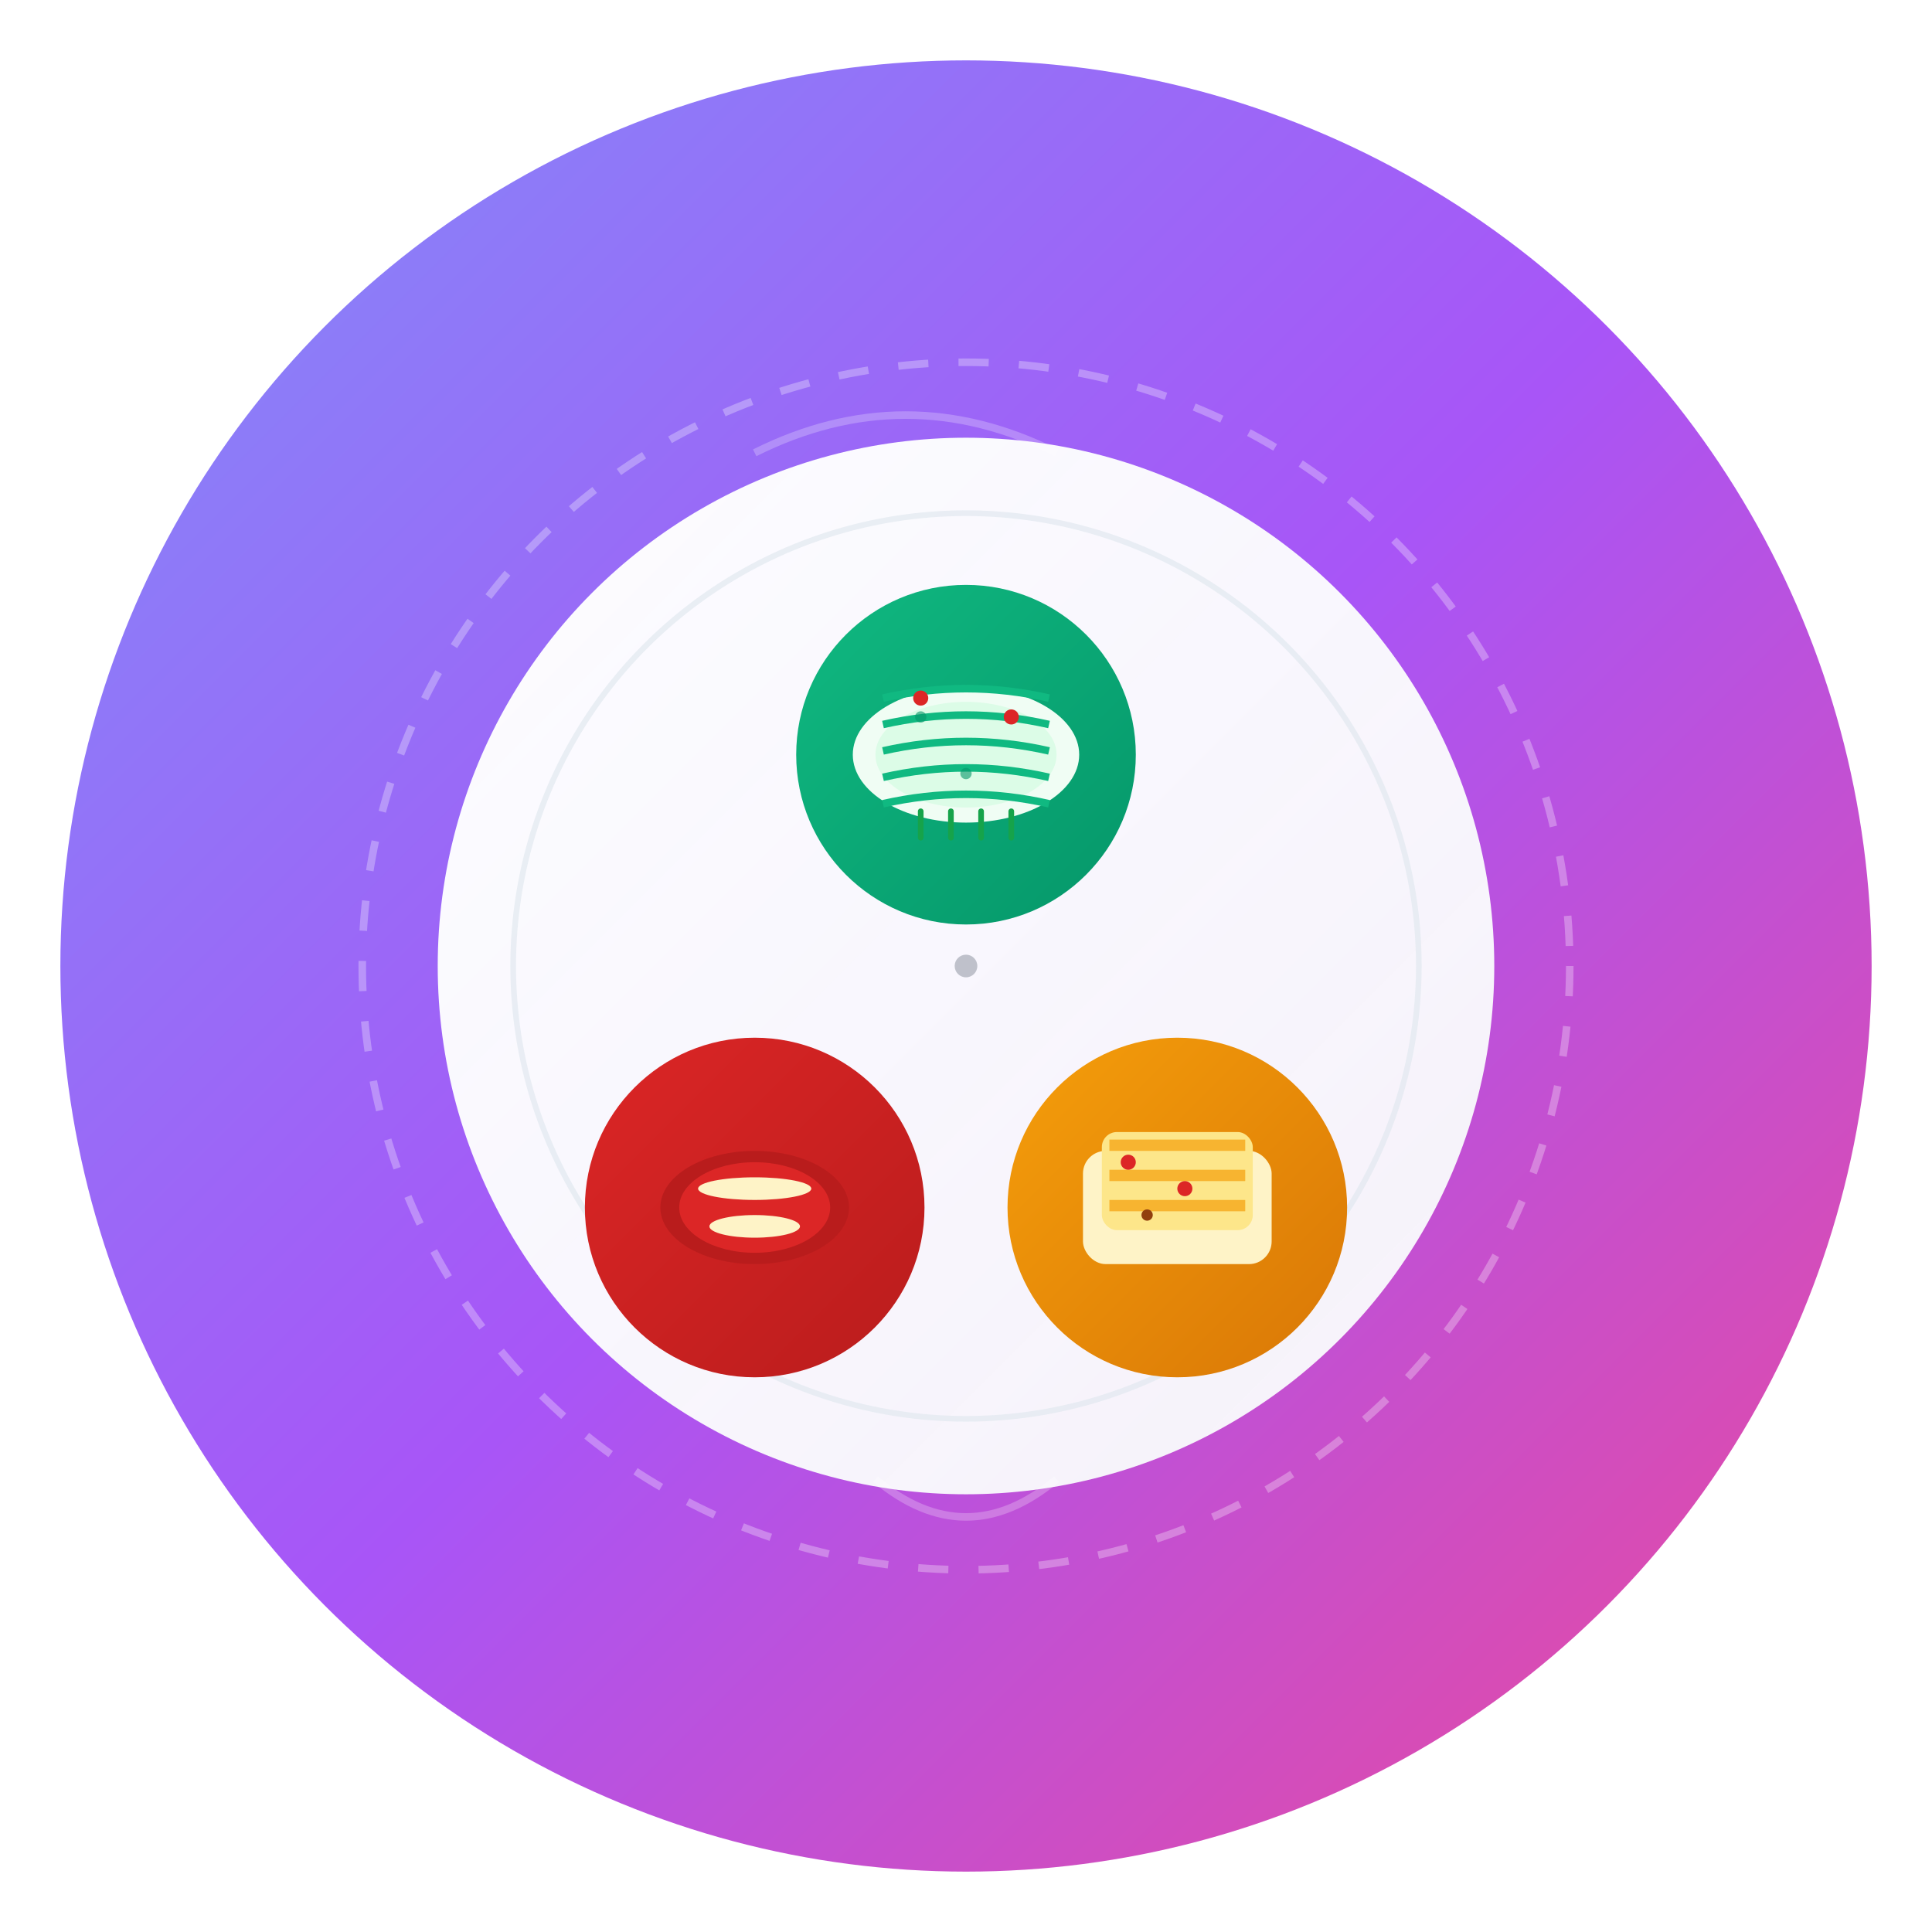 <svg width="512" height="512" viewBox="0 0 512 512" fill="none" xmlns="http://www.w3.org/2000/svg">
  <defs>
    <linearGradient id="bgGradient" x1="0%" y1="0%" x2="100%" y2="100%">
      <stop offset="0%" style="stop-color:#818CF8;stop-opacity:1" />
      <stop offset="50%" style="stop-color:#A855F7;stop-opacity:1" />
      <stop offset="100%" style="stop-color:#EC4899;stop-opacity:1" />
    </linearGradient>
    <linearGradient id="plateGradient" x1="0%" y1="0%" x2="100%" y2="100%">
      <stop offset="0%" style="stop-color:#FFFFFF;stop-opacity:0.98" />
      <stop offset="100%" style="stop-color:#F8FAFC;stop-opacity:0.95" />
    </linearGradient>
    <linearGradient id="hongshaoGradient" x1="0%" y1="0%" x2="100%" y2="100%">
      <stop offset="0%" style="stop-color:#DC2626;stop-opacity:1" />
      <stop offset="100%" style="stop-color:#B91C1C;stop-opacity:1" />
    </linearGradient>
    <linearGradient id="mapoGradient" x1="0%" y1="0%" x2="100%" y2="100%">
      <stop offset="0%" style="stop-color:#F59E0B;stop-opacity:1" />
      <stop offset="100%" style="stop-color:#D97706;stop-opacity:1" />
    </linearGradient>
    <linearGradient id="shuizhuGradient" x1="0%" y1="0%" x2="100%" y2="100%">
      <stop offset="0%" style="stop-color:#10B981;stop-opacity:1" />
      <stop offset="100%" style="stop-color:#059669;stop-opacity:1" />
    </linearGradient>
    <filter id="shadow" x="-20%" y="-20%" width="140%" height="140%">
      <feDropShadow dx="0" dy="12" stdDeviation="16" flood-color="#000000" flood-opacity="0.12"/>
    </filter>
    <filter id="innerShadow" x="-50%" y="-50%" width="200%" height="200%">
      <feDropShadow dx="0" dy="4" stdDeviation="8" flood-color="#000000" flood-opacity="0.08"/>
    </filter>
    <filter id="dishShadow" x="-50%" y="-50%" width="200%" height="200%">
      <feDropShadow dx="0" dy="6" stdDeviation="12" flood-color="#000000" flood-opacity="0.2"/>
    </filter>
  </defs>
  
  <!-- 背景圆形 -->
  <circle cx="256" cy="256" r="240" fill="url(#bgGradient)" filter="url(#shadow)"/>
  
  <!-- 餐盘外圈装饰 -->
  <circle cx="256" cy="256" r="160" fill="none" stroke="rgba(255,255,255,0.3)" stroke-width="2" stroke-dasharray="8,8"/>
  
  <!-- 餐盘主体 -->
  <circle cx="256" cy="256" r="140" fill="url(#plateGradient)" filter="url(#innerShadow)"/>
  
  <!-- 餐盘内圈 -->
  <circle cx="256" cy="256" r="120" fill="none" stroke="#E2E8F0" stroke-width="1.5" opacity="0.7"/>
  
  <!-- 红烧肉 - 左下弧形位置 -->
  <circle cx="200" cy="320" r="45" fill="url(#hongshaoGradient)" filter="url(#dishShadow)"/>
  <!-- 红烧肉 - 简化的肉块形状 -->
  <ellipse cx="200" cy="320" rx="25" ry="15" fill="#B91C1C" filter="url(#dishShadow)"/>
  <ellipse cx="200" cy="320" rx="20" ry="12" fill="#DC2626" filter="url(#dishShadow)"/>
  <!-- 简单的肥瘦分层 -->
  <ellipse cx="200" cy="315" rx="15" ry="3" fill="#FEF3C7"/>
  <ellipse cx="200" cy="325" rx="12" ry="3" fill="#FEF3C7"/>
  
  <!-- 麻婆豆腐 - 右下弧形位置 -->
  <circle cx="312" cy="320" r="45" fill="url(#mapoGradient)" filter="url(#dishShadow)"/>
  <!-- 麻婆豆腐 - 豆腐块 -->
  <rect x="287" y="305" width="50" height="30" rx="6" fill="#FEF3C7" filter="url(#dishShadow)"/>
  <rect x="292" y="300" width="40" height="26" rx="4" fill="#FDE68A" filter="url(#dishShadow)"/>
  <!-- 豆腐纹理 -->
  <rect x="294" y="302" width="36" height="3" fill="#F59E0B" opacity="0.7"/>
  <rect x="294" y="310" width="36" height="3" fill="#F59E0B" opacity="0.7"/>
  <rect x="294" y="318" width="36" height="3" fill="#F59E0B" opacity="0.7"/>
  <!-- 辣椒和花椒 -->
  <circle cx="299" cy="308" r="2" fill="#DC2626"/>
  <circle cx="314" cy="315" r="2" fill="#DC2626"/>
  <circle cx="304" cy="322" r="1.5" fill="#92400E"/>
  
  <!-- 水煮鱼 - 顶部弧形位置 -->
  <circle cx="256" cy="200" r="45" fill="url(#shuizhuGradient)" filter="url(#dishShadow)"/>
  <!-- 水煮鱼 - 鱼片 -->
  <ellipse cx="256" cy="200" rx="30" ry="18" fill="#F0FDF4" filter="url(#dishShadow)"/>
  <ellipse cx="256" cy="200" rx="24" ry="14" fill="#DCFCE7" filter="url(#dishShadow)"/>
  <!-- 鱼片纹理 -->
  <path d="M 234 185 Q 256 180 278 185" stroke="#10B981" stroke-width="2" fill="none"/>
  <path d="M 234 192 Q 256 187 278 192" stroke="#10B981" stroke-width="2" fill="none"/>
  <path d="M 234 199 Q 256 194 278 199" stroke="#10B981" stroke-width="2" fill="none"/>
  <path d="M 234 206 Q 256 201 278 206" stroke="#10B981" stroke-width="2" fill="none"/>
  <path d="M 234 213 Q 256 208 278 213" stroke="#10B981" stroke-width="2" fill="none"/>
  <!-- 鱼鳞效果 -->
  <circle cx="244" cy="190" r="1.5" fill="#059669" opacity="0.6"/>
  <circle cx="268" cy="190" r="1.5" fill="#059669" opacity="0.6"/>
  <circle cx="256" cy="205" r="1.5" fill="#059669" opacity="0.6"/>
  <!-- 辣椒和豆芽 -->
  <circle cx="244" cy="185" r="2" fill="#DC2626"/>
  <circle cx="268" cy="190" r="2" fill="#DC2626"/>
  <path d="M 244 215 L 244 222 M 252 215 L 252 222 M 260 215 L 260 222 M 268 215 L 268 222" stroke="#16A34A" stroke-width="1.5" stroke-linecap="round"/>
  
  <!-- 中心装饰 -->
  <circle cx="256" cy="256" r="3" fill="#6B7280" opacity="0.4"/>
  
  <!-- 动态装饰线 -->
  <path d="M 200 120 Q 240 100 280 120" stroke="rgba(255,255,255,0.4)" stroke-width="2" fill="none" opacity="0.6"/>
  <path d="M 232 392 Q 256 412 280 392" stroke="rgba(255,255,255,0.4)" stroke-width="2" fill="none" opacity="0.6"/>
</svg>
